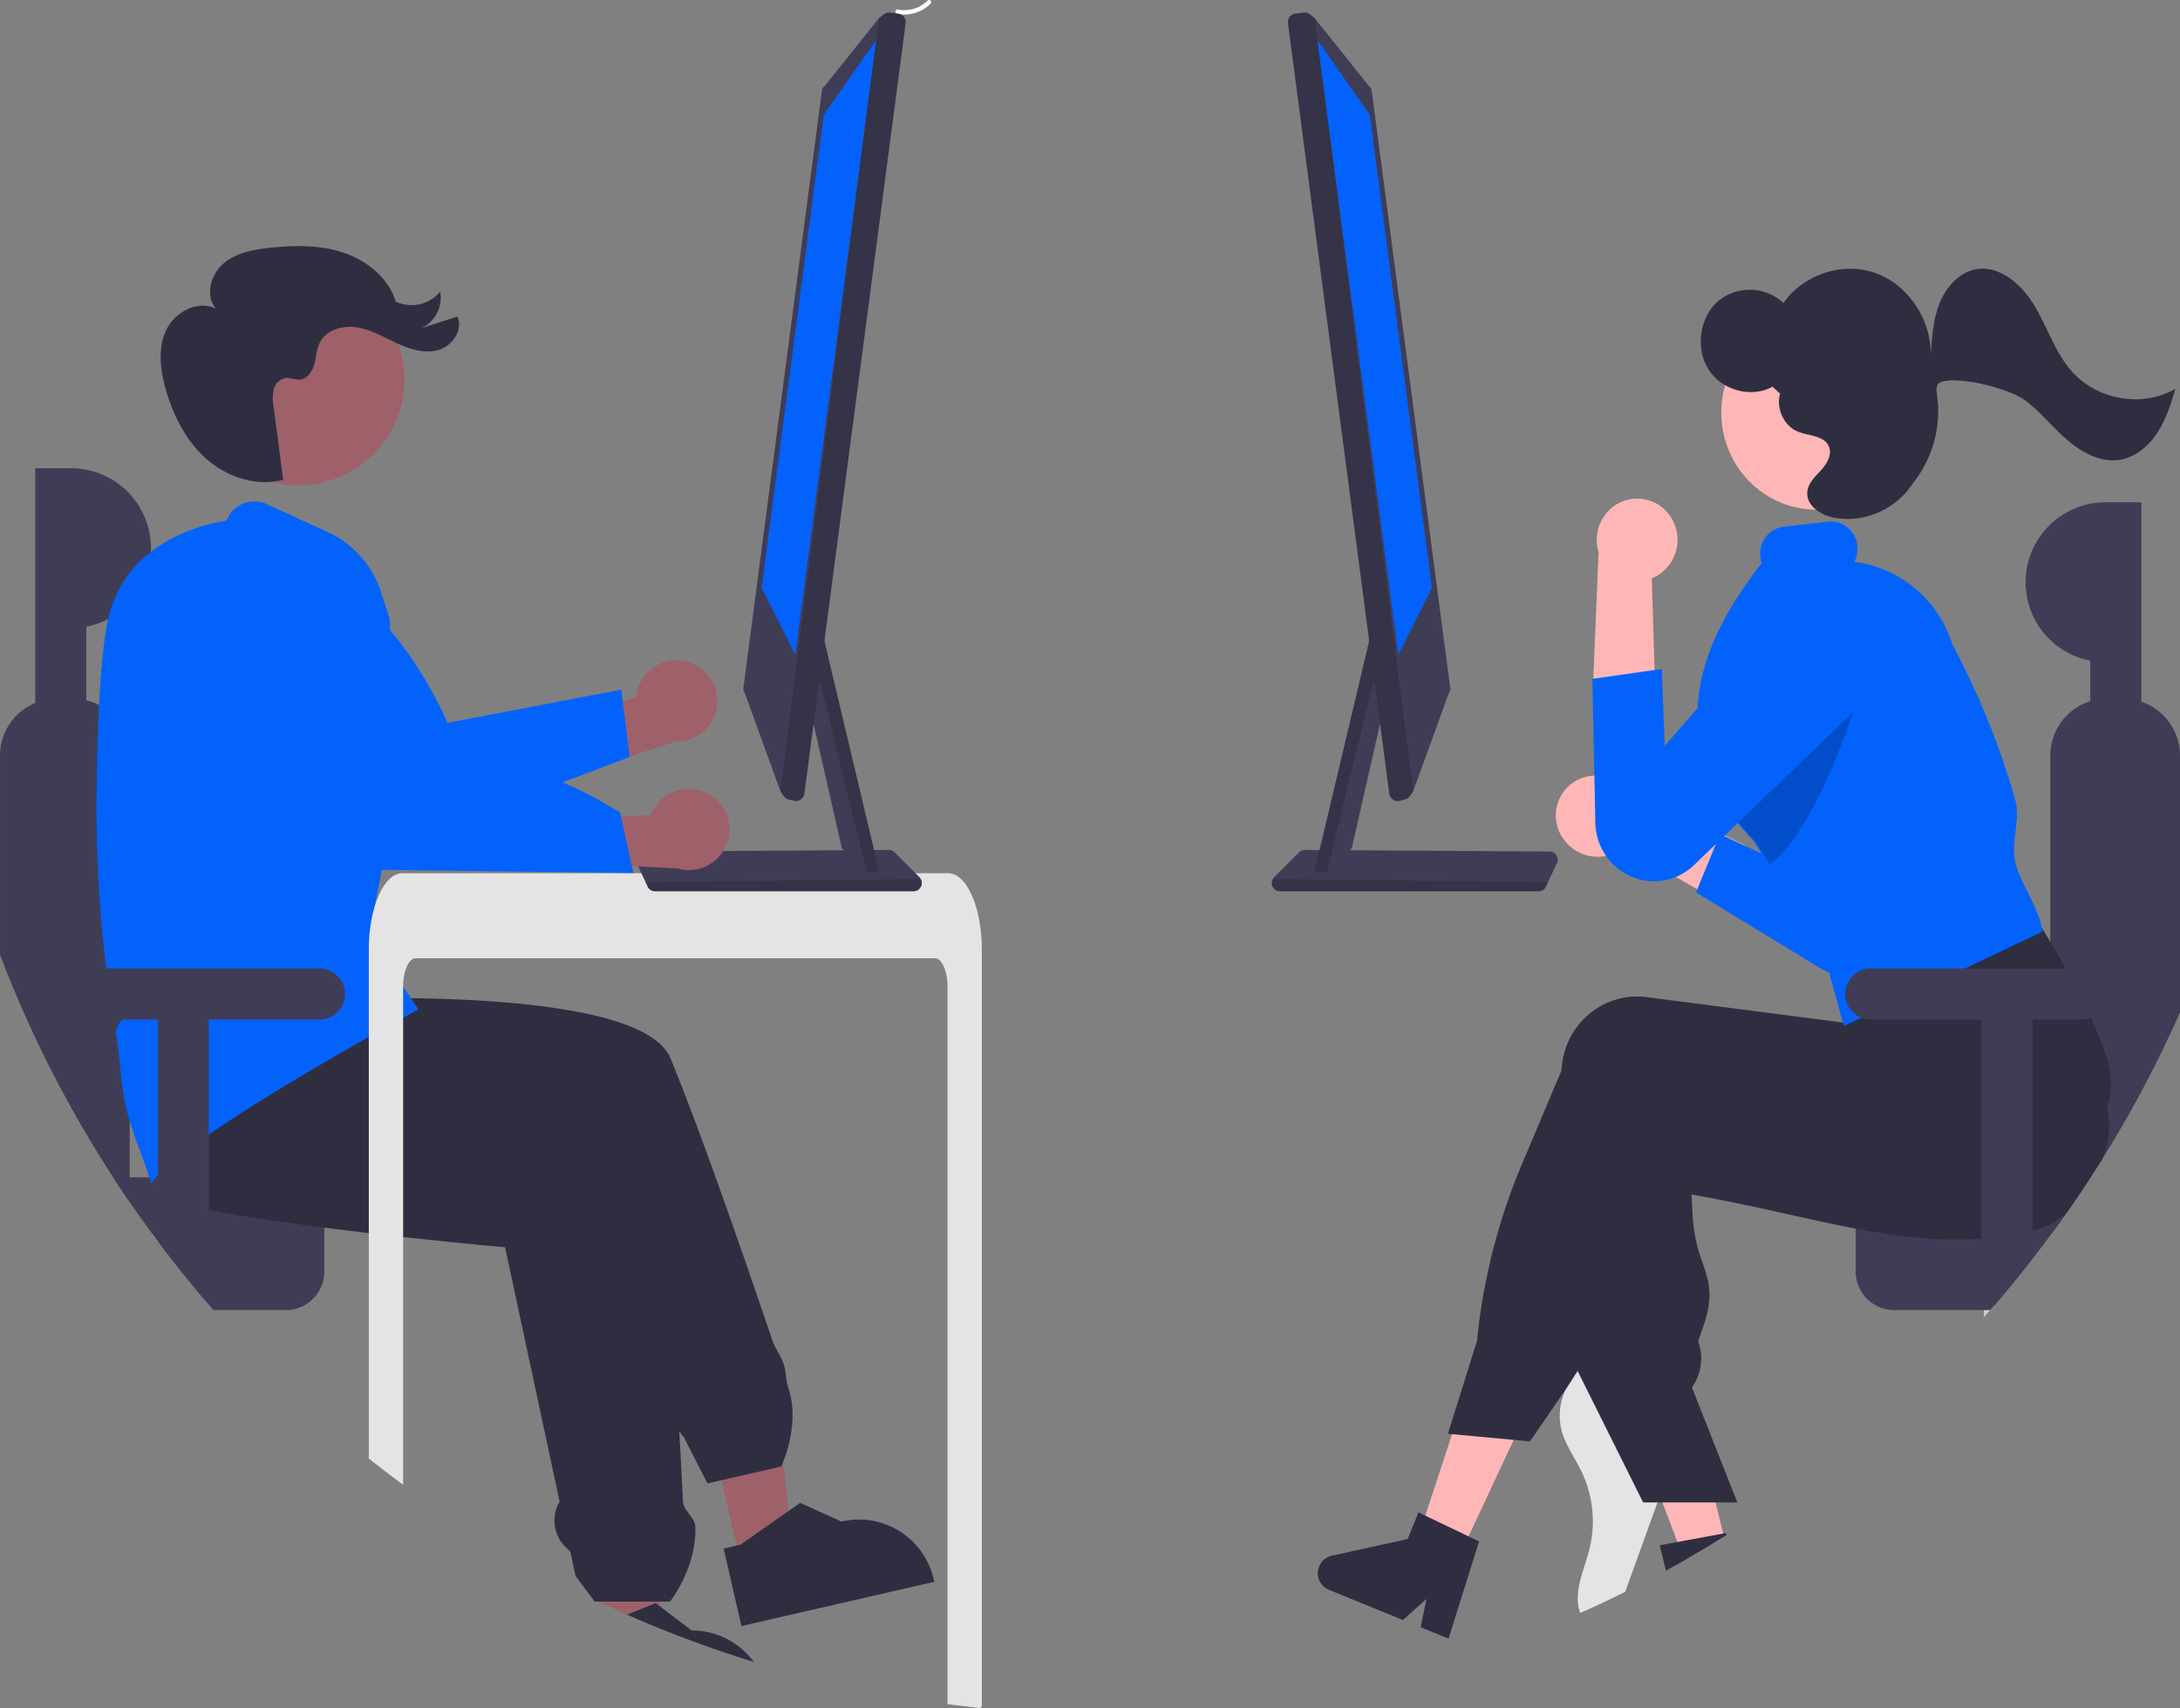 <svg xmlns="http://www.w3.org/2000/svg" width="741.75" height="581.227" viewBox="0 0 741.75 581.227">
  <rect x="0" y="0" width="741.75" height="581.227" fill="#808080" stroke="none"/>
  <g id="Group_41" data-name="Group 41" transform="translate(-5666.119 3538.324)">
    <path id="Path_608" data-name="Path 608" d="M834.693,764.75q-2.16,5.97-4.31,11.94c-.27.76-.55,1.51-.82,2.27q-5.49,15.21-10.99,30.43c-1.16.58-2.33,1.15-3.5,1.72-.97.47-1.95.94-2.92,1.4-.27.13-.53.26-.8.38-.81.38-1.62.76-2.43,1.13-.88.42-1.77.82-2.65,1.22-.99.45-1.97.89-2.96,1.33a13.283,13.283,0,0,1-.87-4.19,24.675,24.675,0,0,1,.79-6.68c.87-3.6,2.25-7.13,3.16-10.74.05-.17.09-.35.13-.52a39.353,39.353,0,0,0-2.66-25.69c-2.26-4.78-5.5-9.13-6.91-14.23a20.539,20.539,0,0,1,1.53-14.28,22.9,22.9,0,0,1,3.07-4.78c.29-.37.6-.72.92-1.07a20.241,20.241,0,0,1,11.14-6.25c8.21-1.46,16.79,2.91,21.38,9.77a19.6,19.6,0,0,1,3.33,9.27C838.823,753.19,836.743,759.08,834.693,764.75Z" transform="translate(5400.514 -3806)" fill="#e4e4e4"/>
    <path id="Path_633" data-name="Path 633" d="M581.261,267.831a11.2,11.2,0,0,1-10.179,3.068c-.932-.193-1.107,1.273-.181,1.465a12.555,12.555,0,0,0,11.268-3.369.763.763,0,0,0,.128-1.036.742.742,0,0,0-1.036-.128Z" transform="translate(5400.514 -3806)" fill="#fff"/>
    <path id="Path_634" data-name="Path 634" d="M289.761,427.018a27.215,27.215,0,0,1,27.215,27.215h0a27.218,27.218,0,0,1-22,26.71l0,44.512H277.6V427.018Z" transform="translate(5400.514 -3806)" fill="#3f3d56"/>
    <path id="Path_635" data-name="Path 635" d="M956.375,687.756v9.32q-5.925,7.575-12.21,14.85c-.45.53-.91,1.05-1.38,1.58-.71.83-1.44,1.65-2.17,2.47v-28.22Z" transform="translate(5400.514 -3806)" fill="#cacaca"/>
    <path id="Path_636" data-name="Path 636" d="M910.135,668.316A13.155,13.155,0,0,0,897,681.456v18.91a13.155,13.155,0,0,0,13.14,13.14h32.65c.47-.53.93-1.05,1.38-1.58q6.285-7.275,12.21-14.85c.26-.33.52-.66.77-.99,2.26-2.89,4.48-5.83,6.66-8.79,1.7-2.32,3.39-4.66,5.04-7.02.01-.01.02-.01.02-.02q4.14-5.88,8.07-11.94Z" transform="translate(5400.514 -3806)" fill="#3f3d56"/>
    <path id="Path_637" data-name="Path 637" d="M994.206,506.456a19,19,0,0,0-6.24-1.04H982.6a19.656,19.656,0,0,0-5.77.87,19.438,19.438,0,0,0-13.61,18.52v157.75c0,.59.03,1.17.08,1.74a18.409,18.409,0,0,0,.51,3c1.7-2.32,3.39-4.66,5.04-7.02.01-.01.02-.01.02-.02q4.14-5.88,8.07-11.94c1.41-2.17,2.81-4.36,4.18-6.56a398.43,398.43,0,0,0,26.24-49.56v-87.39A19.407,19.407,0,0,0,994.206,506.456Z" transform="translate(5400.514 -3806)" fill="#3f3d56"/>
    <path id="Path_638" data-name="Path 638" d="M332.346,687.756v18.83q-6.75-8.07-13.05-16.5c-.58-.77-1.15-1.55-1.72-2.33Z" transform="translate(5400.514 -3806)" fill="#cacaca"/>
    <path id="Path_639" data-name="Path 639" d="M362.826,668.316H304.1q2.775,4.275,5.65,8.45,3.81,5.565,7.83,10.99c.57.78,1.14,1.56,1.72,2.33q6.315,8.43,13.05,16.5c.84,1.02,1.69,2.03,2.55,3.04q1.65,1.95,3.35,3.88h24.58a13.147,13.147,0,0,0,13.13-13.14v-18.91a13.147,13.147,0,0,0-13.13-13.14Z" transform="translate(5400.514 -3806)" fill="#3f3d56"/>
    <path id="Path_640" data-name="Path 640" d="M299.316,507.606a19.509,19.509,0,0,0-8.96-2.19H285a19.18,19.18,0,0,0-7.39,1.47,19.411,19.411,0,0,0-12,17.92v67.77a398.873,398.873,0,0,0,38.49,75.74q2.775,4.275,5.65,8.45V524.806a19.421,19.421,0,0,0-10.43-17.2Z" transform="translate(5400.514 -3806)" fill="#3f3d56"/>
    <path id="Path_641" data-name="Path 641" d="M359.293,751.489l17.616-4.042L369.7,677.575l-26,5.966Z" transform="translate(5559 -3757)" fill="#9e616a"/>
    <path id="Path_642" data-name="Path 642" d="M533.805,739.866a20.481,20.481,0,0,1-.73-3.77,23.047,23.047,0,0,0-.88-4.45,23.359,23.359,0,0,0-1.85-3.8c-.35-.64-.72-1.28-1.05-1.93a15.969,15.969,0,0,1-.86-2.01c-10.31-30.45-24.7-71.83-34.68-96.05-5.87-14.25-41.97-18.99-76.03-20.2-4.15-.15-8.27-.25-12.3-.3-1.39-.02-2.77-.04-4.14-.05-3.5-.02-6.91-.02-10.19.02-.43,0-.86,0-1.29.01q-3.585.03-6.95.1c-15.42.3-26.75,1-28.77,1.13l-17.99-11.31-3.51-2.21-.37,2.21-2.83,16.86-4.83,28.77,12.11,3.4,7.86,2.2,46.57,13.06,9.9,2.78.06.02,16.67-.03,45.58-.08,2.2,5.83a10.28,10.28,0,0,0,4.21,14.84l1.71.81,20.83,55.12a24.938,24.938,0,0,0,4.47,13.93c.35.51.73,1.01,1.13,1.5l.46.55,8.01,15.67,4.77-1.1,20.3-4.65.1-.2c.01-.03.27-.58.65-1.54v-.03C533.735,761,537.255,750.146,533.805,739.866Z" transform="translate(5400.514 -3806)" fill="#2f2e41"/>
    <path id="Path_643" data-name="Path 643" d="M583.3,805.136a26.111,26.111,0,0,0-31.39-19.68l-14.07-6.35-3.94,2.77-16.34,11.46-1.35.31-4.38,1,6.05,26.37,65.62-15.05Z" transform="translate(5400.514 -3806)" fill="#2f2e41"/>
    <path id="Path_644" data-name="Path 644" d="M496.256,764.476l-5.95,48.24-.2,1.58-.88,7.19c-3.43-1.4-6.85-2.85-10.23-4.34q-4.74-2.085-9.41-4.3v-48.36Z" transform="translate(5400.514 -3806)" fill="#9e616a"/>
    <circle id="Ellipse_77" data-name="Ellipse 77" cx="36.073" cy="36.073" r="36.073" transform="translate(5731.582 -3445.302)" fill="#9e616a"/>
    <path id="Path_645" data-name="Path 645" d="M500.086,782.886c-1-1.37-2.04-2.8-2.1-4.17-.23-4.83-.47-9.61-.72-14.29-.18-3.27-.36-6.5-.54-9.66-.02-.4-.05-.8-.07-1.19-.31-5.23,1.24-10.75,2.73-16.1.49-1.75.98-3.52,1.42-5.29a38.429,38.429,0,0,0,1.37-12.13c-2.56-32.39-14-62.85-19.13-67.98-7.8-7.8-43.07-25.82-65.32-36.78-3.95-1.95-7.49-3.67-10.39-5.07-2.57-1.25-4.64-2.24-6.05-2.92-1.08-.51-1.78-.84-2.02-.96l-.12-.06-8.05.9-1.29.15-7.1.8-46.19,5.18-7.13.8-10.09,1.14-9.11,1.02-.34.03-.06.34c0,.01-.02.08-.04.21a95.32,95.32,0,0,0,0,29.84c1.18,6.71,3.41,13.53,7.37,19.27.54.78,1.1,1.53,1.7,2.25a.351.351,0,0,0,.08.1c.13.16.26.32.4.48v.01a32.92,32.92,0,0,0,17.37,10.57c1,.27,2.02.49,3.07.67,11.19,1.98,23.83,3.8,36.22,5.4,5.13.66,10.22,1.28,15.14,1.86,9.85,1.16,19.05,2.14,26.63,2.92,10.62,1.08,18.08,1.75,19.74,1.89l18.55,86.54a12.683,12.683,0,0,0,2.14,15.61l1.52,1.47,1.76,8.24,5.8,7.76.73.98h25.59l.14-.17c.09-.12,9.09-11.68,8.48-25.45C502.116,785.676,501.126,784.326,500.086,782.886Z" transform="translate(5400.514 -3806)" fill="#2f2e41"/>
    <path id="Path_646" data-name="Path 646" d="M499.387,492.851a13.742,13.742,0,0,0-17.31,12.016L452.1,514.235l1.25,19.6L495.5,520.014a13.816,13.816,0,0,0,3.891-27.163Z" transform="translate(5400.514 -3806)" fill="#9e616a"/>
    <path id="Path_647" data-name="Path 647" d="M479.831,525.29l-22.4,8.478-.573,1.111a11.3,11.3,0,0,1-15.224,4.868h0L391.283,558.8s-22.486-22.5-38.494-42.583l5.456-33.559a64.289,64.289,0,0,1,7.923-22.088c32.831,7.2,51.677,53.095,51.677,53.095l59.17-11.29Z" transform="translate(5400.514 -3806)" fill="#0362fc"/>
    <path id="Path_648" data-name="Path 648" d="M362.015,430.916c-9.031,2.439-18.987-.8-26.035-6.955s-11.456-14.867-14-23.87c-1.86-6.594-2.743-13.913.193-20.1s10.837-10.366,16.933-7.24c-3.76-4.381-1.882-11.628,2.51-15.376s10.423-4.823,16.167-5.41c8.336-.852,16.947-.948,24.879,1.753s15.14,8.6,17.622,16.608a12.64,12.64,0,0,0,15.077-3.4,11.452,11.452,0,0,1-6.31,12.417l12.154-3.94c2.09,4.424-1.572,9.9-6.256,11.317s-9.739-.132-14.184-2.179-8.752-4.635-13.579-5.433-10.5.753-12.731,5.107c-1.17,2.28-1.231,4.951-1.91,7.422s-2.4,5.033-4.954,5.236c-1.614.128-3.195-.732-4.8-.556a5.177,5.177,0,0,0-4.054,3.961,15.2,15.2,0,0,0-.014,5.98l3.087,23.6Z" transform="translate(5400.514 -3806)" fill="#2f2e41"/>
    <path id="Path_649" data-name="Path 649" d="M407.336,610.226l-1.91-2.87-13.94-20.91-.28-.41,4.31-22.36,1.34-6.98,2.93-15.19-.85-34.77-.61-24.6-.09-3.86-3.09-9.42a33.929,33.929,0,0,0-18-20.11l-20.8-9.52a10.141,10.141,0,0,0-13.431,5.028q-.14.307-.259.622c-2.85.39-15.22,2.47-25.71,10.61a39.058,39.058,0,0,0-14.48,22.62c-.02.07-.03.14-.05.21-1.39,6.21-2.43,16.01-3.1,29.29q-.675,13.17-.85,30.86a448.631,448.631,0,0,0,3.31,58.82c.23,1.86.47,3.71.72,5.57.21,1.56,1.71,3.05,3.16,4.48,1.33,1.31,2.7,2.67,2.89,3.9.17,1.08-.52,2.21-1.34,3.39-.1.15-.21.3-.31.45-1.02,1.45-2.07,2.96-1.8,4.55.63,3.58,1,7.22,1.35,10.74a113.67,113.67,0,0,0,2.1,14.42c.35,1.46.75,2.93,1.2,4.4,1.05,3.45,2.32,6.89,3.56,10.25,1.07,2.92,2.18,5.92,3.12,8.88.18.55.35,1.09.51,1.63l.08.28.29.05h.02a11.059,11.059,0,0,1,1.4-1.96.406.406,0,0,1,.09-.1q.21-.255.48-.54c2.19-2.39,6.95-6.68,17.37-13.91,2.33-1.61,4.94-3.36,7.86-5.28,10.71-7.01,25.67-16.14,46.57-27.93q7.86-4.44,16.87-9.39Z" transform="translate(5400.514 -3806)" fill="#0362fc"/>
    <path id="Path_650" data-name="Path 650" d="M519.505,830.206a26.058,26.058,0,0,0-18.53-7.67l-10.87-8.24-1.43-1.09-9.68,3.94c3.38,1.49,6.8,2.94,10.23,4.34q16.1,6.57,32.87,11.74A26.32,26.32,0,0,0,519.505,830.206Z" transform="translate(5400.514 -3806)" fill="#2f2e41"/>
    <path id="Path_651" data-name="Path 651" d="M602.45,750.808,588.836,744.3l18.7-56.9L627.63,697Z" transform="translate(5559 -3757)" fill="#ffb6b6"/>
    <path id="Path_652" data-name="Path 652" d="M852.206,790.636q-5.94,3.705-12.03,7.2v.03l-.06.01-.02.01-1.54.38-2.21-5.84-5.1-13.47-13.9-36.7,21.61-5.33,1.22,4.95,9.14,37.07,2.62,10.6Z" transform="translate(5400.514 -3806)" fill="#ffb6b6"/>
    <path id="Path_653" data-name="Path 653" d="M797.091,552.475a14.192,14.192,0,0,0,19.226,4.823,13.6,13.6,0,0,0,1.824-1.322l43.041,24.7-1.869-25.355-40.586-19.568a14.14,14.14,0,0,0-17.152-2.234,13.607,13.607,0,0,0-4.661,18.67Q797,552.333,797.091,552.475Z" transform="translate(5400.514 -3806)" fill="#ffb6b6"/>
    <path id="Path_654" data-name="Path 654" d="M842.678,571.375l7.608,4.637,34.169,20.836a20.147,20.147,0,0,0,27.766-6.393l.011-.018a19.713,19.713,0,0,0,2.513-13.916l-15.187-75.873a21.053,21.053,0,0,0-27.637-15.976,20.045,20.045,0,0,0-12.647,24.351l15.88,53.846-24.342-11.349Z" transform="translate(5400.514 -3806)" fill="#0362fc"/>
    <path id="Path_655" data-name="Path 655" d="M982.786,646.186c-.01-.03-.03-.14-.06-.31l-.03-.11q-.1-.54-.24-1.2a269.781,269.781,0,0,0-7.85-29.97,92.057,92.057,0,0,0-7.47-17.34c-.1-.18-.21-.36-.32-.54l-.37-.6-3.11,1.14-.12.04-47.28,17.33-13.67,5.01-.43.16-2.33,9.5-32.69-4.23-26.64-3.45-7.65-.99a25.214,25.214,0,0,0-18.79,5.14,26.211,26.211,0,0,0-9.97,17.64c-.1.76-.16,1.53-.19,2.29l-2.31,86.17v.11l1.07,2.14,22.35,44.84h15.49l9.14-.01h7.43l-15.45-39.09.35-.53a17.189,17.189,0,0,0,1.77-15.23l1.74-5.04c3.61-10.41,1.9-15.41-.26-21.73a53.69,53.69,0,0,1-3.38-16.03l-.36-7.13c9.07,1.59,17.52,3.36,25.66,5.14q4.08.885,8.08,1.79c7.59,1.69,14.92,3.32,22.1,4.68,14.54,2.77,28.47,4.46,42.78,3.41.28-.02.56-.04.84-.07,3.48-.28,6.98-.73,10.52-1.36,1.99-.36,3.99-.77,6.01-1.25l1.69-.42a19.44,19.44,0,0,0,4.46-1.79,29.189,29.189,0,0,0,5.55-4.02c.01-.01.02-.01.02-.02q4.14-5.88,8.07-11.94c1.41-2.17,2.81-4.36,4.18-6.56C983.115,656.266,983.875,650.726,982.786,646.186Z" transform="translate(5400.514 -3806)" fill="#2f2e41"/>
    <path id="Path_656" data-name="Path 656" d="M983.115,630c-.15-.64-.34-1.29-.54-1.92a136.816,136.816,0,0,0-5.54-14.02c-2.36-5.2-5.19-10.77-8.56-16.8q-2.445-4.38-5.26-9.11-1.41-2.37-2.93-4.83a2.525,2.525,0,0,0-.13-.22l-.29-.48-46.78,6.26-17.42,2.33-1.04,8.68-.25,2.15c-.01,0-.01,0,0,.01l-.7,5.86v.01l-.93,7.74-.08-.01-25.85-3.35-26.64-3.45L825.866,607a25.215,25.215,0,0,0-18.79,5.14,26.211,26.211,0,0,0-9.97,17.64c-.09.7-.15,1.42-.18,2.13l-13.5,31.99a206.4,206.4,0,0,0-15.26,60.04l-9.9,31.65,1.41.13,20.98,1.95,5.54.52,12.2-17.81c1.39-2.03,2.71-4.12,3.94-6.26a95.074,95.074,0,0,0,5.39-10.84l26.39-62.8q3.06.525,6.06,1,13.875,2.25,26.64,3.67c27.67,3.09,51.63,3.33,72.96.71q8.985-1.095,17.37-2.88,3.075-.645,6.07-1.39c.47-.11.93-.22,1.39-.34a25.519,25.519,0,0,0,17.85-16.68,26.038,26.038,0,0,0,.66-14.57Z" transform="translate(5400.514 -3806)" fill="#2f2e41"/>
    <ellipse id="Ellipse_78" data-name="Ellipse 78" cx="32.358" cy="33.08" rx="32.358" ry="33.08" transform="translate(6251.795 -3431.032)" fill="#ffb6b6"/>
    <path id="Path_657" data-name="Path 657" d="M960.476,584.426c-.05-.37-.11-.74-.19-1.11-.77-4.06-2.77-8.04-4.7-11.9-1.84-3.68-3.59-7.16-4.31-10.62-.71-3.41-.29-6.83.12-10.13.44-3.58.9-7.28-.13-10.87a266.743,266.743,0,0,0-21.4-52.86,40.188,40.188,0,0,0-33.35-28.06,9.472,9.472,0,0,0,1.07-5.46,9.26,9.26,0,0,0-3.41-6.27,8.927,8.927,0,0,0-6.59-1.92l-15.04,1.69a9.22,9.22,0,0,0-8.01,10.21,9.964,9.964,0,0,0,.5,2.18c-13.96,17.78-21.13,33.98-21.79,49.3v.01a52.216,52.216,0,0,0,.03,5.31,52.909,52.909,0,0,0,3.68,16.67,71.1,71.1,0,0,0,9.96,17.13q1.26,1.59,2.61,3.12,1.26,1.5,2.82,3.15l2.63,4.12,2.45,3.85,13.1,30.23,6.67-.22.93,6.65.22,1.55,4.32,15.47.32,1.16L898.9,614l35.26-16.74,26.36-12.52Z" transform="translate(5400.514 -3806)" fill="#0362fc"/>
    <path id="Path_658" data-name="Path 658" d="M847.351,530.436a70.781,70.781,0,0,0,12.5,20.128c.9,1.078,1.855,2.136,2.853,3.2l5.119,8.032c18.869-14.143,34.157-69.832,34.157-69.832l-21.29-4.141Z" transform="translate(5400.514 -3806)" opacity="0.2" style="isolation: isolate"/>
    <path id="Path_659" data-name="Path 659" d="M834.462,444.217a14.225,14.225,0,0,1-4.8,19.25,13.653,13.653,0,0,1-2.025.993l1.507,49.6L807.66,500.542l1.862-45.031a14.186,14.186,0,0,1,6.11-16.2,13.575,13.575,0,0,1,18.642,4.589Q834.37,444.055,834.462,444.217Z" transform="translate(5400.514 -3806)" fill="#ffb6b6"/>
    <path id="Path_660" data-name="Path 660" d="M831.028,495.341,807.406,498.7l1.016,48.918a20.468,20.468,0,0,0,10.006,17.249h0a19.611,19.611,0,0,0,23.426-2.66l55.77-53.643a21.145,21.145,0,0,0,1.558-29.036h0a20.054,20.054,0,0,0-28.261-2.377q-.238.2-.47.41a20.556,20.556,0,0,0-1.57,1.564l-36.825,42.364Z" transform="translate(5400.514 -3806)" fill="#0362fc"/>
    <path id="Path_661" data-name="Path 661" d="M852.805,789.386l-.87.16-11.76,2.17-3.83.71-6.03,1.11,2.14,8.63c2.57-1.39,5.11-2.82,7.64-4.28l.02-.01.06-.01v-.03q6.09-3.48,12.03-7.2c.28-.17.56-.34.84-.53Z" transform="translate(5400.514 -3806)" fill="#2f2e41"/>
    <path id="Path_662" data-name="Path 662" d="M765.286,790.516l-14.73-7.06-2.31-1.11-3.69,9.06-25.76,5.67a6.112,6.112,0,0,0-1,11.63l25.17,10.27,7.99-7.19-1.96,9.65,9.48,3.87,10.39-33.07Z" transform="translate(5400.514 -3806)" fill="#2f2e41"/>
    <path id="Path_663" data-name="Path 663" d="M970.228,393.7c-5.5-6.414-8.115-14.924-12.512-22.208s-12.049-13.8-20.132-12.108c-5.572,1.169-9.879,6.086-12.059,11.568s-2.588,11.528-2.97,17.45c.135-12.171-7.884-23.97-18.93-27.854s-24.264.448-31.205,10.226a16.866,16.866,0,0,0-22.4-.47c-6.208,5.549-7.582,16.11-3.016,23.187s14.454,9.714,21.71,5.789l2.565,2.36c-1.444,5.05,1.356,11.016,6.063,12.917,3.817,1.542,9.205,1.285,10.634,5.291,1,2.8-.867,5.786-2.852,7.937s-4.34,4.372-4.578,7.348c-.36,4.49,4.28,7.636,8.5,8.583,10.171,2.284,21.457-2.426,27.32-11.4q.169-.26.369-.52a39.278,39.278,0,0,0,7.9-30.033c-.33-2.075,0-3.618,1.433-4.109,6.183-2.124,23.5,2.334,28.747,6.362s9.441,9.359,14.49,13.648,11.485,7.6,17.9,6.428c5.135-.935,9.5-4.663,12.442-9.16s4.629-9.738,6.144-14.947C994.426,406.542,978.886,403.8,970.228,393.7Z" transform="translate(5400.514 -3806)" fill="#2f2e41"/>
    <path id="Path_665" data-name="Path 665" d="M599.682,590.882v257.31c-.15.24-.3.47-.45.71q-5.64-.57-11.23-1.31v-244.1c0-5.36-1.91-9.71-4.26-9.72H407.032c-2.35.01-4.26,4.36-4.26,9.72v169.46q-5.925-4.365-11.68-8.95V590.882c0-1.48.06-2.97.17-4.44.95-12.48,5.7-21.6,11.26-21.62h185.73a5.139,5.139,0,0,1,1.95.39c4.65,1.86,8.33,10.02,9.26,20.57C599.612,587.462,599.682,589.172,599.682,590.882Z" transform="translate(5400.514 -3806)" fill="#e4e4e4"/>
    <path id="Path_666" data-name="Path 666" d="M381.974,456.372l11.581,50.955,7.4,8.106h5.339l-22-92.646L383.2,438.526v.011Z" transform="translate(5559 -3757)" fill="#3f3d56"/>
    <path id="Path_667" data-name="Path 667" d="M579.026,567.036a.981.981,0,0,0-.13-.22,2.011,2.011,0,0,0-.45-.64l-1.35-1.35-7.1-7.11a2.807,2.807,0,0,0-1.95-.8h-.03l-5.01.03-4.31.03-6.02.04-41,.26-26.95.17a2.785,2.785,0,0,0-2.75,2.77,2.9,2.9,0,0,0,.26,1.17l.52,1.11,1.09,2.33,1.42,3.05.7,1.5a2.775,2.775,0,0,0,2.51,1.6h88.01a2.824,2.824,0,0,0,2.54-3.94Z" transform="translate(5400.514 -3806)" fill="#3f3d56"/>
    <path id="Path_668" data-name="Path 668" d="M485.267,567.874l.695,1.505a2.8,2.8,0,0,0,2.513,1.6h88.014a2.819,2.819,0,0,0,2.536-3.937.839.839,0,0,0-.127-.22Z" transform="translate(5400.514 -3806)" opacity="0.17" style="isolation: isolate"/>
    <path id="Path_669" data-name="Path 669" d="M383.2,438.526v.011l18.842,76.9h4.25l-22-92.646Z" transform="translate(5559 -3757)" opacity="0.17" style="isolation: isolate"/>
    <path id="Path_670" data-name="Path 670" d="M571.245,272.336l-2.76-.37a2.893,2.893,0,0,0-2.13.57l-1.65,1.27-18.37,22.98a2.892,2.892,0,0,0-1.1,1.92l-1.03,7.82-25.64,195.09a2.925,2.925,0,0,0,.51,2.05l12.08,33.3.36.52.78,1.11a2.938,2.938,0,0,0,1.66,1.14l1.75.44a2.9,2.9,0,0,0,2.34-.42,2.852,2.852,0,0,0,1.24-2.02l3.13-23.78v-.01l2-15.26,1.69-12.87v-.01l27.64-210.23a2.887,2.887,0,0,0-2.486-3.238Z" transform="translate(5400.514 -3806)" fill="#3f3d56"/>
    <path id="Path_671" data-name="Path 671" d="M564.7,273.807,531.154,536.971l.364.515.777,1.107a2.929,2.929,0,0,0,1.66,1.141l1.753.441a2.906,2.906,0,0,0,3.579-2.438l34.455-262.157a2.9,2.9,0,0,0-2.493-3.248l-2.767-.364a2.855,2.855,0,0,0-2.131.573Z" transform="translate(5400.514 -3806)" opacity="0.17" style="isolation: isolate"/>
    <path id="Path_672" data-name="Path 672" d="M405.226,232.333l-17.8,25.411-21.16,161L377.735,441.5Z" transform="translate(5559 -3757)" fill="#0362fc"/>
    <path id="Path_673" data-name="Path 673" d="M578.645,456.372l-11.581,50.955-7.4,8.106h-5.339l22-92.646,1.088,15.739v.011Z" transform="translate(5559 -3757)" fill="#3f3d56"/>
    <path id="Path_674" data-name="Path 674" d="M792.865,557.446l-67.94-.43-6.03-.04-4.3-.03-5.01-.03h-.04a2.764,2.764,0,0,0-1.94.8l-8.46,8.46a2.185,2.185,0,0,0-.45.64.983.983,0,0,0-.13.22,2.824,2.824,0,0,0,2.54,3.94h88.01a2.8,2.8,0,0,0,2.52-1.6l.69-1.5,1.42-3.05,1.61-3.44a2.741,2.741,0,0,0,.26-1.17A2.785,2.785,0,0,0,792.865,557.446Z" transform="translate(5400.514 -3806)" fill="#3f3d56"/>
    <path id="Path_675" data-name="Path 675" d="M792.325,567.874l-.695,1.505a2.8,2.8,0,0,1-2.513,1.6H701.1a2.819,2.819,0,0,1-2.536-3.937.841.841,0,0,1,.128-.22Z" transform="translate(5400.514 -3806)" opacity="0.17" style="isolation: isolate"/>
    <path id="Path_676" data-name="Path 676" d="M577.417,438.526v.011l-18.842,76.9h-4.25l22-92.646Z" transform="translate(5559 -3757)" opacity="0.17" style="isolation: isolate"/>
    <path id="Path_677" data-name="Path 677" d="M759.026,501.616l-26.67-202.91a2.892,2.892,0,0,0-1.1-1.92l-18.36-22.98-1.65-1.27a2.929,2.929,0,0,0-2.14-.57l-2.76.37a2.894,2.894,0,0,0-2.5,3.24h0l27.64,210.24v.01l1.69,12.86,2.01,15.27v.02l3.12,23.76a2.833,2.833,0,0,0,1.25,2.02,2.873,2.873,0,0,0,2.33.42l1.75-.44a2.938,2.938,0,0,0,1.66-1.14l.78-1.11.36-.52,12.08-33.3a2.876,2.876,0,0,0,.51-2.05Z" transform="translate(5400.514 -3806)" fill="#3f3d56"/>
    <path id="Path_678" data-name="Path 678" d="M712.891,273.807l33.548,263.164-.364.515-.777,1.107a2.929,2.929,0,0,1-1.66,1.141l-1.753.441a2.906,2.906,0,0,1-3.579-2.438L703.85,275.579a2.9,2.9,0,0,1,2.493-3.248l2.767-.364a2.855,2.855,0,0,1,2.131.573Z" transform="translate(5400.514 -3806)" opacity="0.17" style="isolation: isolate"/>
    <path id="Path_679" data-name="Path 679" d="M555.393,232.333l17.8,25.411,21.16,161L582.884,441.5Z" transform="translate(5559 -3757)" fill="#0362fc"/>
    <path id="Path_680" data-name="Path 680" d="M382.986,605.936a8.207,8.207,0,0,1-.13,1.5c-.04.24-.09.47-.15.7a8.693,8.693,0,0,1-8.41,6.49h-37.63v89.75a8.648,8.648,0,0,1-1.77,5.25c-.86-1.01-1.71-2.02-2.55-3.04q-6.75-8.07-13.05-16.5v-75.46H302.5a8.685,8.685,0,0,1-.72-17.34q.36-.03.72-.03h71.8a8.687,8.687,0,0,1,8.69,8.68Z" transform="translate(5400.514 -3806)" fill="#3f3d56"/>
    <path id="Path_681" data-name="Path 681" d="M982.615,605.936a8.694,8.694,0,0,1-5.58,8.12,8.507,8.507,0,0,1-2.43.54c-.22.02-.45.03-.67.03h-16.79v81.46c-.25.33-.51.66-.77.99q-5.925,7.575-12.21,14.85a8.623,8.623,0,0,1-4.39-7.55v-89.75h-37.64a8.5,8.5,0,0,1-3.24-.63,8.659,8.659,0,0,1-5.22-6.08v-.01a8.585,8.585,0,0,1,.7-5.86c-.01-.01-.01-.01,0-.01a8.493,8.493,0,0,1,1.54-2.16,8.693,8.693,0,0,1,6.22-2.62h71.8a8.679,8.679,0,0,1,8.68,8.679Z" transform="translate(5400.514 -3806)" fill="#3f3d56"/>
    <path id="Path_682" data-name="Path 682" d="M982.041,438.6a27.215,27.215,0,0,0-27.215,27.215h0a27.219,27.219,0,0,0,22,26.71l0,44.512H994.2V438.6Z" transform="translate(5400.514 -3806)" fill="#3f3d56"/>
    <path id="Path_683" data-name="Path 683" d="M506.891,537.973a13.742,13.742,0,0,0-19.845,7.084l-31.379,1.224L451.44,560.9l44.609,2.284a13.816,13.816,0,0,0,10.842-25.207Z" transform="translate(5400.514 -3806)" fill="#9e616a"/>
    <path id="Path_684" data-name="Path 684" d="M481.116,564.756l-32.232-.4-4.08-.055-65.578-.826s-17.808-16.989-33.315-34.481l2.173-15.72A64.228,64.228,0,0,1,369.621,473.5c22.209,14.84,35.088,44.214,35.088,44.214l21.6,9.663h0a94.547,94.547,0,0,1,43.17,12.643l7.1,4.114Z" transform="translate(5400.514 -3806)" fill="#0362fc"/>
  </g>
</svg>
